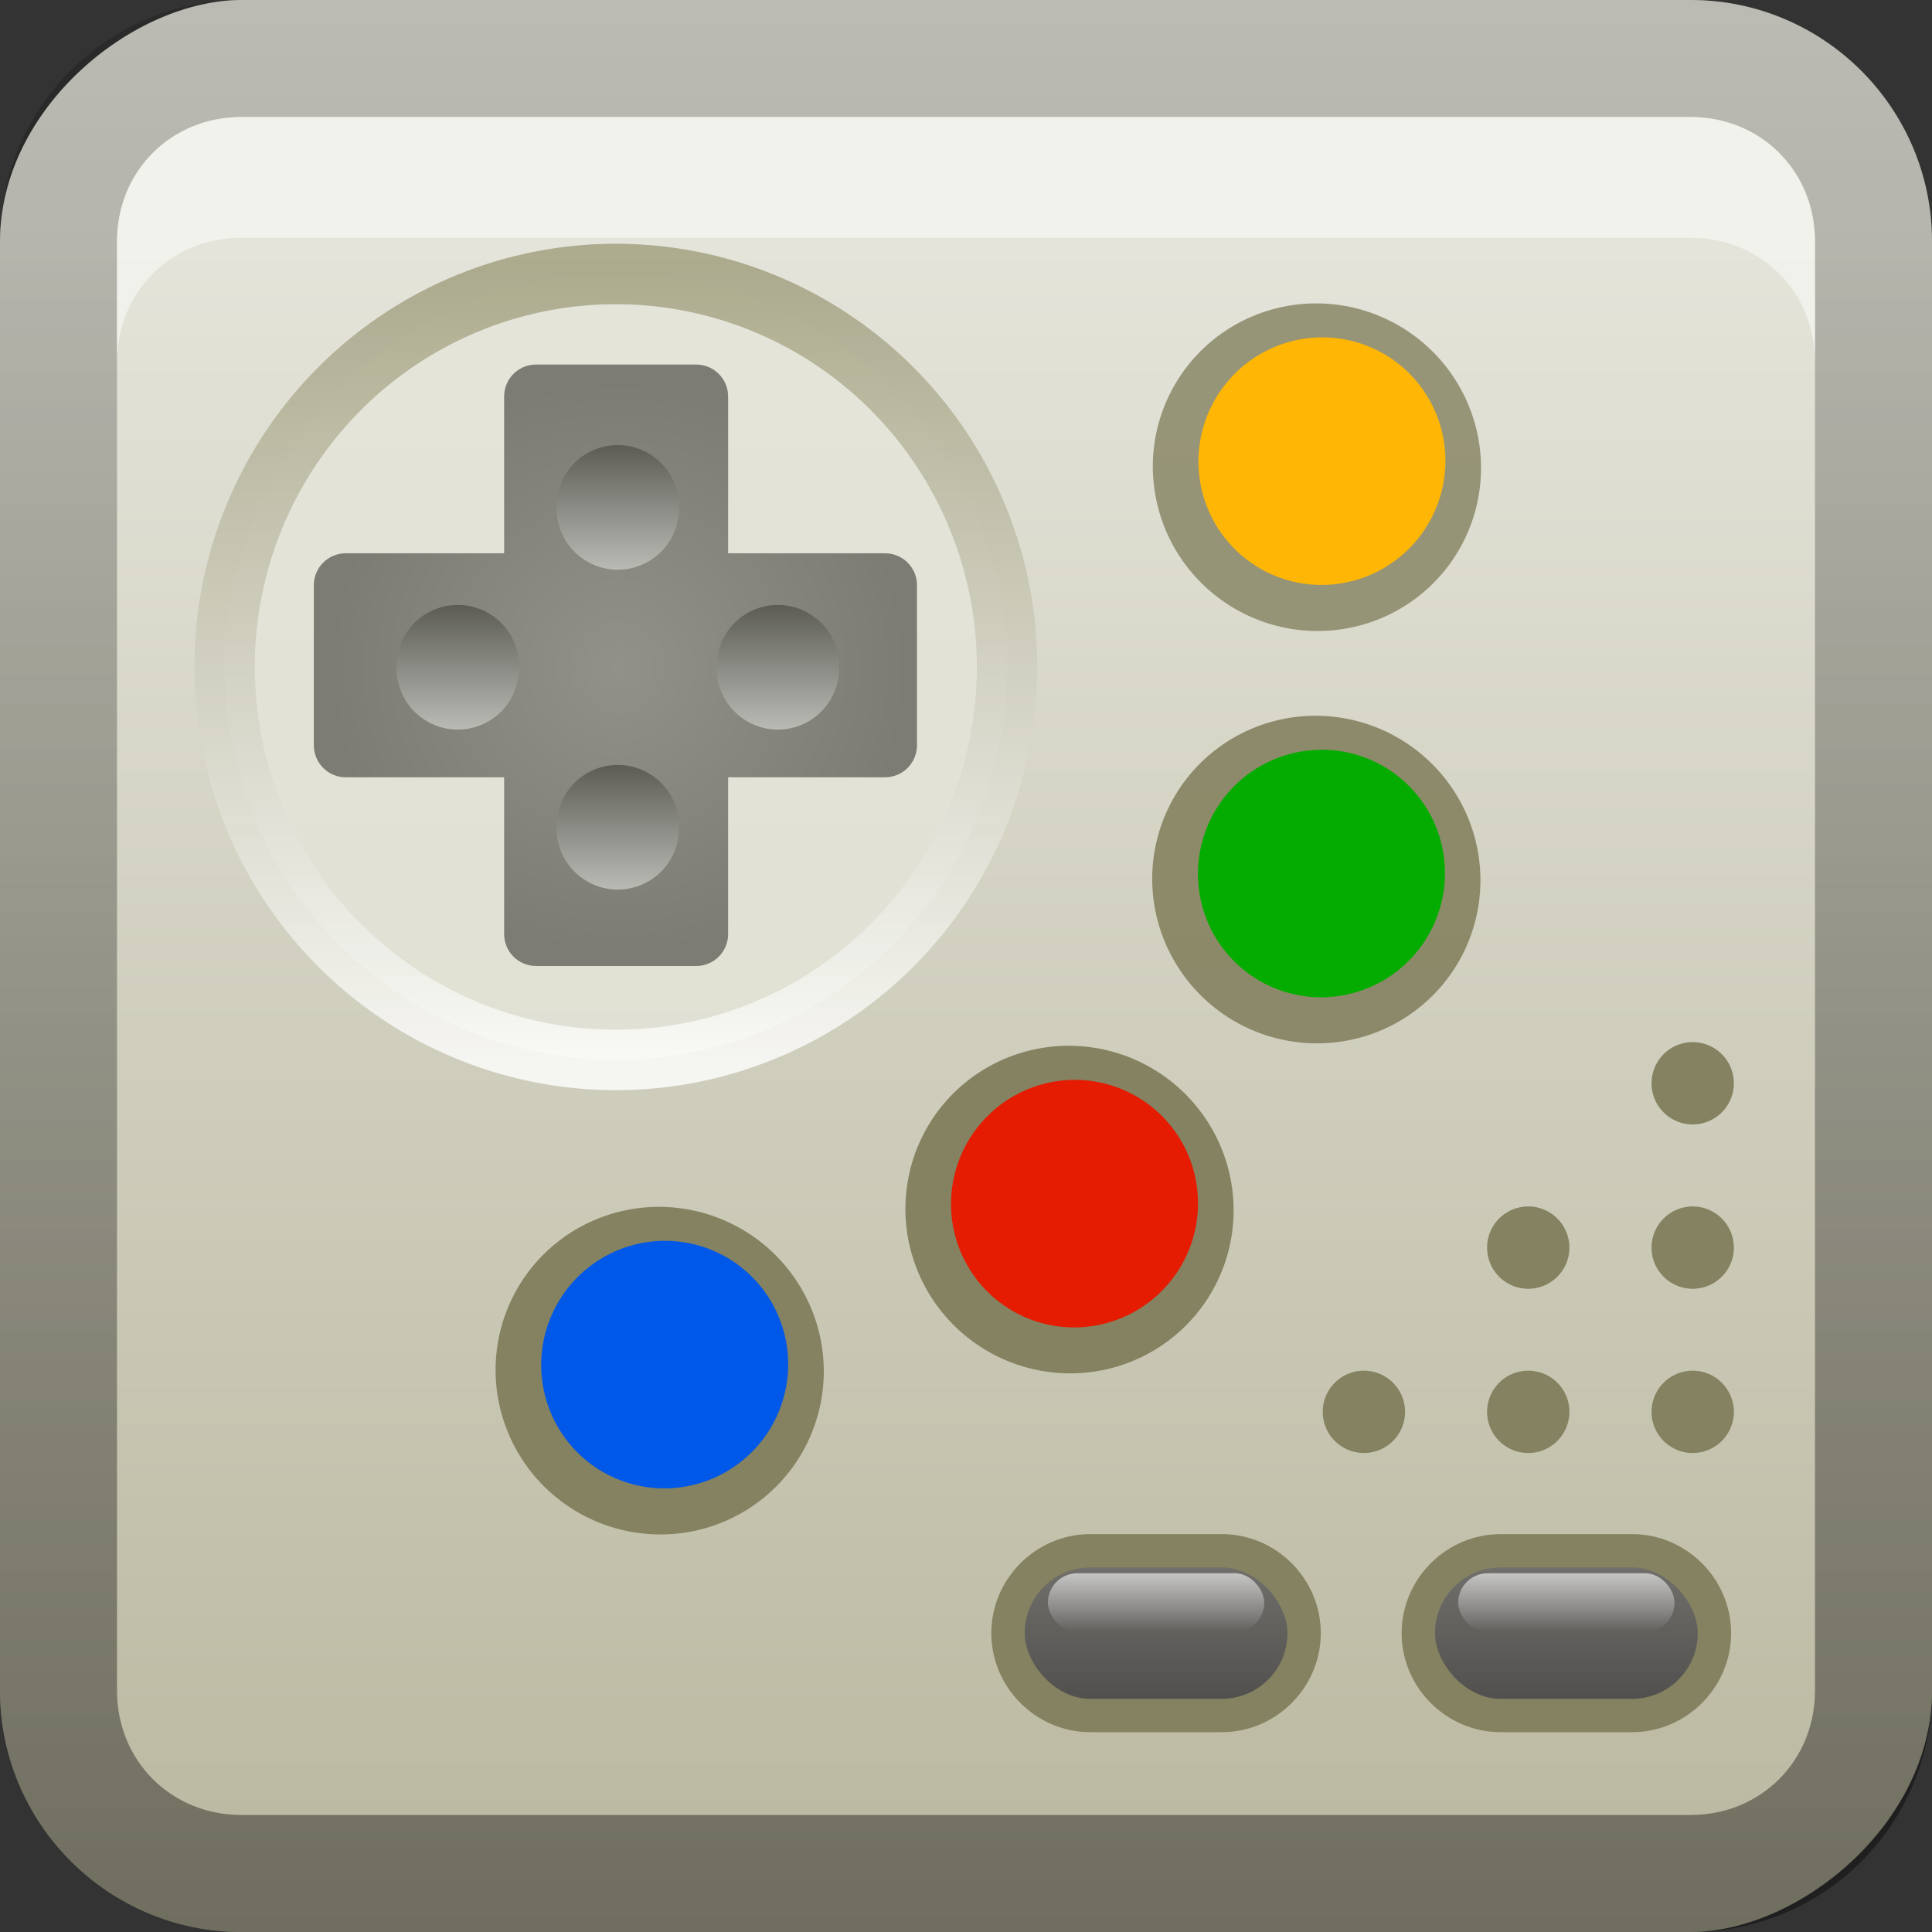 <svg xmlns="http://www.w3.org/2000/svg" xmlns:svg="http://www.w3.org/2000/svg" xmlns:xlink="http://www.w3.org/1999/xlink" id="svg2" width="16" height="16" display="inline" version="1.0"><rect width="100%" height="100%" fill="#333333" stroke="none"/><defs id="defs4"><linearGradient id="linearGradient3327"><stop id="stop3330" offset="0" stop-color="#000" stop-opacity="1"/><stop id="stop3333" offset="1" stop-color="#000" stop-opacity="0"/></linearGradient><linearGradient id="ButtonColor" x1="10.32" x2="10.32" y1="21" y2=".999" gradientUnits="userSpaceOnUse"><stop id="stop3189" offset="0" stop-color="#29669f" stop-opacity="1"/><stop id="stop3191" offset="1" stop-color="#88b6e0" stop-opacity="1"/></linearGradient><linearGradient id="linearGradient3204" x1="1" x2="15" y1="9" y2="9" gradientTransform="translate(-17,-2)" gradientUnits="userSpaceOnUse" xlink:href="#linearGradient3187"/><linearGradient id="linearGradient3629" x1="0" x2="29.017" y1="8" y2="8" gradientTransform="matrix(0,-1,1,0,0,16)" gradientUnits="userSpaceOnUse" xlink:href="#linearGradient3327"/><linearGradient id="linearGradient3765" x1="383.289" x2="383.289" y1="0" y2="218.48" gradientTransform="matrix(0.093,0,0,0.041,-26.756,8.025)" gradientUnits="userSpaceOnUse" xlink:href="#SVGID_1_-4"/><linearGradient id="SVGID_1_-4" x1="383.289" x2="383.289" y1="0" y2="218.48" gradientUnits="userSpaceOnUse"><stop id="stop3143-2" offset=".006" stop-color="#ED2828"/><stop id="stop3145-1" offset=".5" stop-color="#EF3B39"/><stop id="stop3147-3" offset=".994" stop-color="#C02126"/></linearGradient><linearGradient id="linearGradient3749-5" x1="175.308" x2="175.308" y1="73.254" y2="180.675" gradientUnits="userSpaceOnUse"><stop id="stop3751-8" offset="0" stop-color="#000" stop-opacity="1"/><stop id="stop3753-7" offset=".994" stop-color="#000" stop-opacity=".473"/></linearGradient><linearGradient id="linearGradient3754" x1="175.308" x2="175.308" y1="73.254" y2="180.675" gradientTransform="matrix(0.042,0,0,0.034,1.944,0.786)" gradientUnits="userSpaceOnUse" xlink:href="#linearGradient3749-5"/><linearGradient id="linearGradient3756" x1="175.308" x2="175.308" y1="73.254" y2="180.675" gradientTransform="matrix(0.05,0,0,0.034,2.48,0.786)" gradientUnits="userSpaceOnUse" xlink:href="#linearGradient3749-5"/><linearGradient id="linearGradient3809" x1="175.308" x2="175.308" y1="73.254" y2="180.675" gradientTransform="matrix(0.049,0,0,0.034,3.116,0.786)" gradientUnits="userSpaceOnUse" xlink:href="#linearGradient3749-5"/><linearGradient id="linearGradient4163" x1="6" x2="90" y1="48" y2="48" gradientTransform="translate(-96,0)" gradientUnits="userSpaceOnUse" xlink:href="#linearGradient3696"/><linearGradient id="linearGradient3696"><stop id="stop3698" offset="0" stop-color="#2458a6" stop-opacity="1"/><stop id="stop3700" offset="1" stop-color="#598ad4" stop-opacity="1"/></linearGradient><linearGradient id="linearGradient3738" x1="6" x2="90" y1="48" y2="48" gradientTransform="translate(-52.867,-57.253)" gradientUnits="userSpaceOnUse" xlink:href="#linearGradient3696"/><linearGradient id="linearGradient4113" x1="22.111" x2="40" y1="62.984" y2="32" gradientTransform="matrix(0.194,0,0,0.194,-1.401,-1.946)" gradientUnits="userSpaceOnUse" xlink:href="#linearGradient4099"/><linearGradient id="linearGradient4099"><stop id="stop4101" offset="0" stop-color="#9ede27" stop-opacity="1"/><stop id="stop4103" offset="1" stop-color="#c8f16b" stop-opacity="1"/></linearGradient><linearGradient id="linearGradient4105" x1="38" x2="70" y1="74" y2="49" gradientTransform="matrix(0.194,0,0,0.194,-1.526,-1.946)" gradientUnits="userSpaceOnUse" xlink:href="#linearGradient4099"/><linearGradient id="linearGradient3712"><stop id="stop3714" offset="0" stop-color="#9ede27" stop-opacity="1"/><stop id="stop3716" offset="1" stop-color="#c8f16b" stop-opacity="1"/></linearGradient><linearGradient id="linearGradient3746" x1="56.037" x2="56.037" y1="49.333" y2="13.593" gradientTransform="matrix(0.265,0,0,0.265,-0.349,-3.708)" gradientUnits="userSpaceOnUse" xlink:href="#linearGradient3799-3"/><linearGradient id="linearGradient3799-3"><stop id="stop3801-3" offset="0" stop-color="#1a1a1a" stop-opacity="1"/><stop id="stop3803-2" offset="1" stop-color="#000" stop-opacity="1"/></linearGradient><linearGradient id="linearGradient3726" x1="56.037" x2="56.037" y1="49.333" y2="13.593" gradientTransform="matrix(0.194,0,0,0.194,-1.34,-1.884)" gradientUnits="userSpaceOnUse" xlink:href="#linearGradient3799-3"/><radialGradient id="radialGradient3758" cx="49.581" cy="67.041" r="10" fx="49.581" fy="67.041" gradientTransform="matrix(1.046,0.082,-0.052,0.91,0.849,1.34)" gradientUnits="userSpaceOnUse" xlink:href="#linearGradient3784-2"/><linearGradient id="linearGradient3784-2"><stop id="stop3786-4" offset="0" stop-color="#a0a0a0" stop-opacity="1"/><stop id="stop3790-2" offset="1" stop-color="#1a1a1a" stop-opacity="1"/></linearGradient><radialGradient id="radialGradient3745" cx="49.581" cy="67.041" r="10" fx="49.581" fy="67.041" gradientTransform="matrix(1.046,0.082,-0.052,0.91,0.849,1.34)" gradientUnits="userSpaceOnUse" xlink:href="#linearGradient3784-2"/><radialGradient id="radialGradient3698" cx="10.117" cy="6.534" r="2.649" fx="10.117" fy="6.534" gradientTransform="matrix(0.605,-0.183,0.133,0.441,0.819,7.7)" gradientUnits="userSpaceOnUse" xlink:href="#linearGradient3784-2"/><linearGradient id="linearGradient3259" x1="3.931" x2="3.931" y1="30.251" y2="10.194" gradientTransform="translate(4.445,-9.251)" gradientUnits="userSpaceOnUse" xlink:href="#linearGradient3187"/><linearGradient id="linearGradient3187"><stop id="stop3189-7" offset="0" stop-color="#b9b79e" stop-opacity="1"/><stop id="stop3191-7" offset="1" stop-color="#e4e4da" stop-opacity="1"/></linearGradient><linearGradient id="linearGradient3688" x1="3.931" x2="3.931" y1="30.251" y2="10.194" gradientTransform="translate(-13.055,-16.093)" gradientUnits="userSpaceOnUse" xlink:href="#linearGradient3187"/><linearGradient id="linearGradient3654" x1="78" x2="78" y1="104" y2="112.004" gradientUnits="userSpaceOnUse" xlink:href="#linearGradient5964"/><linearGradient id="linearGradient5964"><stop id="stop5966" offset="0" stop-color="#706f6b" stop-opacity="1"/><stop id="stop5968" offset="1" stop-color="#51504e" stop-opacity="1"/></linearGradient><linearGradient id="linearGradient3656" x1="79.067" x2="79.067" y1="104.353" y2="107.938" gradientUnits="userSpaceOnUse" xlink:href="#linearGradient5976"/><linearGradient id="linearGradient5976"><stop id="stop5978" offset="0" stop-color="#fff" stop-opacity="1"/><stop id="stop5980" offset="1" stop-color="#fff" stop-opacity="0"/></linearGradient><linearGradient id="linearGradient3756-9" x1="38.69" x2="38.69" y1="36.89" y2="43.26" gradientUnits="userSpaceOnUse" xlink:href="#linearGradient6043"/><linearGradient id="linearGradient6043"><stop id="stop6045" offset="0" stop-color="#5d5d56" stop-opacity="1"/><stop id="stop6047" offset="1" stop-color="#bcbcb7" stop-opacity="1"/></linearGradient><linearGradient id="linearGradient3754-4" x1="38.69" x2="38.69" y1="36.89" y2="43.26" gradientUnits="userSpaceOnUse" xlink:href="#linearGradient6043"/><linearGradient id="linearGradient3715"><stop id="stop3717" offset="0" stop-color="#5d5d56" stop-opacity="1"/><stop id="stop3719" offset="1" stop-color="#bcbcb7" stop-opacity="1"/></linearGradient><linearGradient id="linearGradient3752" x1="38.69" x2="38.69" y1="36.89" y2="43.26" gradientUnits="userSpaceOnUse" xlink:href="#linearGradient6043"/><linearGradient id="linearGradient3722"><stop id="stop3724" offset="0" stop-color="#5d5d56" stop-opacity="1"/><stop id="stop3726" offset="1" stop-color="#bcbcb7" stop-opacity="1"/></linearGradient><linearGradient id="linearGradient3750" x1="38.69" x2="38.69" y1="36.89" y2="43.26" gradientUnits="userSpaceOnUse" xlink:href="#linearGradient6043"/><linearGradient id="linearGradient3729"><stop id="stop3731" offset="0" stop-color="#5d5d56" stop-opacity="1"/><stop id="stop3733" offset="1" stop-color="#bcbcb7" stop-opacity="1"/></linearGradient><radialGradient id="radialGradient3763" cx="40" cy="40" r="18" fx="40" fy="40" gradientTransform="matrix(0,-0.132,0.133,0,-0.199,10.809)" gradientUnits="userSpaceOnUse" xlink:href="#linearGradient6035"/><linearGradient id="linearGradient6035"><stop id="stop6037" offset="0" stop-color="#91918a" stop-opacity="1"/><stop id="stop6039" offset="1" stop-color="#7c7c74" stop-opacity="1"/></linearGradient><linearGradient id="linearGradient3740"><stop id="stop3742" offset="0" stop-color="#5d5d56" stop-opacity="1"/><stop id="stop3744" offset="1" stop-color="#bcbcb7" stop-opacity="1"/></linearGradient><linearGradient id="linearGradient3774" x1="15.75" x2="64.464" y1="40" y2="40" gradientUnits="userSpaceOnUse" xlink:href="#linearGradient5724"/><linearGradient id="linearGradient5724"><stop id="stop5726" offset="0" stop-color="#9f9d7c" stop-opacity="1"/><stop id="stop5728" offset="1" stop-color="#fff" stop-opacity="1"/></linearGradient><linearGradient id="linearGradient3640" x1="78" x2="78" y1="104" y2="112.004" gradientUnits="userSpaceOnUse" xlink:href="#linearGradient5964"/><linearGradient id="linearGradient3751"><stop id="stop3753" offset="0" stop-color="#706f6b" stop-opacity="1"/><stop id="stop3755" offset="1" stop-color="#51504e" stop-opacity="1"/></linearGradient><linearGradient id="linearGradient3642" x1="79.067" x2="79.067" y1="104.353" y2="107.938" gradientUnits="userSpaceOnUse" xlink:href="#linearGradient5976"/><linearGradient id="linearGradient4218" x1="15.75" x2="64.464" y1="40" y2="40" gradientUnits="userSpaceOnUse" xlink:href="#linearGradient5724"/></defs><g id="layer1"><rect id="rect3196" width="16" height="16" x="-16" y="0" fill="url(#linearGradient3204)" fill-opacity="1" fill-rule="nonzero" stroke="none" rx="2" ry="2" transform="matrix(0,-1,1,0,0,0)"/><path id="rect2835" fill="url(#linearGradient3629)" fill-opacity="1" fill-rule="nonzero" stroke="none" d="m 0,14 c 0,1.108 0.892,2 2,2 l 12,0 c 1.108,0 2,-0.892 2,-2 L 16,2 C 16,0.892 15.108,0 14,0 L 2,0 C 0.892,0 0,0.892 0,2 l 0,12 z m 0.969,0 0,-12 C 0.969,1.417 1.417,0.969 2,0.969 l 12,0 c 0.583,0 1.031,0.448 1.031,1.031 l 0,12 c 0,0.583 -0.448,1.031 -1.031,1.031 l -12,0 C 1.417,15.031 0.969,14.583 0.969,14 z" opacity=".4"/><path id="path2843" fill="#fff" fill-opacity="1" fill-rule="nonzero" stroke="none" d="M 2 0.969 C 1.417 0.969 0.969 1.417 0.969 2 L 0.969 3 C 0.969 2.417 1.417 1.969 2 1.969 L 14 1.969 C 14.583 1.969 15.031 2.417 15.031 3 L 15.031 2 C 15.031 1.417 14.583 0.969 14 0.969 L 2 0.969 z" opacity=".5"/><path id="path5825" fill="#848260" fill-opacity="1" fill-rule="evenodd" stroke="none" d="m 96.197,32.053 a 8.098,8.245 0 1 1 -16.197,0 8.098,8.245 0 1 1 16.197,0 z" display="inline" transform="matrix(0.162,-0.043,0.043,0.159,-10.187,10.043)"/><path id="path5829" fill="#0058e9" fill-opacity="1" fill-rule="evenodd" stroke="none" d="m 96.197,32.053 a 8.098,8.245 0 1 1 -16.197,0 8.098,8.245 0 1 1 16.197,0 z" display="inline" transform="matrix(0.122,-0.033,0.032,0.12,-6.269,10.362)"/><path id="path5805" fill="#848260" fill-opacity="1" fill-rule="evenodd" stroke="none" d="m 96.197,32.053 a 8.098,8.245 0 1 1 -16.197,0 8.098,8.245 0 1 1 16.197,0 z" display="inline" transform="matrix(0.162,-0.043,0.043,0.159,-6.793,8.709)"/><path id="path5809" fill="#e51c01" fill-opacity="1" fill-rule="evenodd" stroke="none" d="m 96.197,32.053 a 8.098,8.245 0 1 1 -16.197,0 8.098,8.245 0 1 1 16.197,0 z" display="inline" transform="matrix(0.122,-0.033,0.032,0.12,-2.875,9.029)"/><path id="path5785" fill="#848260" fill-opacity="1" fill-rule="evenodd" stroke="none" d="m 96.197,32.053 a 8.098,8.245 0 1 1 -16.197,0 8.098,8.245 0 1 1 16.197,0 z" display="inline" opacity=".9" transform="matrix(0.162,-0.043,0.043,0.159,-4.749,5.976)"/><path id="path5789" fill="#05ac00" fill-opacity="1" fill-rule="evenodd" stroke="none" d="m 96.197,32.053 a 8.098,8.245 0 1 1 -16.197,0 8.098,8.245 0 1 1 16.197,0 z" display="inline" transform="matrix(0.122,-0.033,0.032,0.12,-0.83,6.295)"/><path id="path5754" fill="#848260" fill-opacity="1" fill-rule="evenodd" stroke="none" d="m 96.197,32.053 a 8.098,8.245 0 1 1 -16.197,0 8.098,8.245 0 1 1 16.197,0 z" display="inline" opacity=".8" transform="matrix(0.162,-0.043,0.043,0.159,-4.744,2.561)"/><path id="path3245" fill="#ffb604" fill-opacity="1" fill-rule="evenodd" stroke="none" d="m 96.197,32.053 a 8.098,8.245 0 1 1 -16.197,0 8.098,8.245 0 1 1 16.197,0 z" display="inline" transform="matrix(0.122,-0.033,0.032,0.12,-0.826,2.88)"/><path id="path5473" fill="#848260" fill-opacity="1" fill-rule="evenodd" stroke="none" d="m 111.938,94.064 a 1.936,1.936 0 1 1 -3.873,0 1.936,1.936 0 1 1 3.873,0 z" display="inline" transform="matrix(0.176,0,0,0.176,-5.342,-4.863)"/><g id="g6014" display="inline" transform="matrix(0.136,0,0,0.136,-1.306,-1.163)"><path id="path6004" fill="#848260" fill-opacity="1" fill-rule="evenodd" stroke="none" d="m 76,101.969 c -3.311,0 -6.031,2.721 -6.031,6.031 0,3.311 2.721,6.031 6.031,6.031 l 8,0 c 3.311,0 6.031,-2.721 6.031,-6.031 0,-3.311 -2.721,-6.031 -6.031,-6.031 l -8,0 z"/><rect id="rect3247" width="16" height="8" x="72" y="104" fill="url(#linearGradient3640)" fill-opacity="1" fill-rule="evenodd" stroke="none" rx="4" ry="4"/><rect id="rect5972" width="13.173" height="3.583" x="73.413" y="104.353" fill="url(#linearGradient3642)" fill-opacity="1" fill-rule="evenodd" stroke="none" opacity=".6" rx="1.792" ry="1.792"/></g><path id="path3215" fill="#e4e4d9" fill-opacity="1" fill-rule="evenodd" stroke="url(#linearGradient4218)" stroke-dasharray="none" stroke-dashoffset="0" stroke-linecap="butt" stroke-linejoin="round" stroke-miterlimit="4" stroke-opacity="1" stroke-width="3.708" d="m 64.214,40 a 24.107,24 0 1 1 -48.214,0 24.107,24 0 1 1 48.214,0 z" display="inline" opacity=".8" transform="matrix(0,0.135,0.135,0,-0.3,0.109)"/><path id="rect3225" fill="url(#radialGradient3763)" fill-opacity="1" fill-rule="evenodd" stroke="none" stroke-dasharray="none" stroke-dashoffset="0" stroke-linecap="butt" stroke-linejoin="round" stroke-miterlimit="4" stroke-opacity="1" stroke-width=".5" d="m 4.44,3.019 c -0.147,0 -0.265,0.118 -0.265,0.265 l 0,1.298 -1.311,0 c -0.147,0 -0.265,0.118 -0.265,0.265 l 0,1.325 c 0,0.147 0.118,0.265 0.265,0.265 l 1.311,0 0,1.298 c 0,0.147 0.118,0.265 0.265,0.265 l 1.325,0 c 0.147,0 0.265,-0.118 0.265,-0.265 l 0,-1.298 1.299,0 c 0.147,0 0.265,-0.118 0.265,-0.265 l 0,-1.325 c 0,-0.147 -0.118,-0.265 -0.265,-0.265 l -1.299,0 0,-1.298 c 0,-0.147 -0.118,-0.265 -0.265,-0.265 l -1.325,0 z" display="inline"/><path id="path6055" fill="url(#linearGradient3750)" fill-opacity="1" fill-rule="evenodd" stroke="none" d="m 43.11,40 a 3.11,3.11 0 1 1 -6.219,0 3.11,3.11 0 1 1 6.219,0 z" display="inline" transform="matrix(0.163,0,0,0.163,-2.729,-0.994)"/><path id="path6065" fill="url(#linearGradient3752)" fill-opacity="1" fill-rule="evenodd" stroke="none" d="m 43.11,40 a 3.11,3.11 0 1 1 -6.219,0 3.11,3.11 0 1 1 6.219,0 z" display="inline" transform="matrix(0.163,0,0,0.163,-0.078,-0.994)"/><path id="path6069" fill="url(#linearGradient3754-4)" fill-opacity="1" fill-rule="evenodd" stroke="none" d="m 43.11,40 a 3.11,3.11 0 1 1 -6.219,0 3.11,3.11 0 1 1 6.219,0 z" display="inline" transform="matrix(0.163,0,0,0.163,-1.404,-2.318)"/><path id="path6073" fill="url(#linearGradient3756-9)" fill-opacity="1" fill-rule="evenodd" stroke="none" d="m 43.11,40 a 3.11,3.11 0 1 1 -6.219,0 3.11,3.11 0 1 1 6.219,0 z" display="inline" transform="matrix(0.163,0,0,0.163,-1.404,0.331)"/><g id="g3644" display="inline" transform="matrix(0.136,0,0,0.136,2.092,-1.163)"><path id="path3646" fill="#848260" fill-opacity="1" fill-rule="evenodd" stroke="none" d="m 76,101.969 c -3.311,0 -6.031,2.721 -6.031,6.031 0,3.311 2.721,6.031 6.031,6.031 l 8,0 c 3.311,0 6.031,-2.721 6.031,-6.031 0,-3.311 -2.721,-6.031 -6.031,-6.031 l -8,0 z"/><rect id="rect3648" width="16" height="8" x="72" y="104" fill="url(#linearGradient3654)" fill-opacity="1" fill-rule="evenodd" stroke="none" rx="4" ry="4"/><rect id="rect3650" width="13.173" height="3.583" x="73.413" y="104.353" fill="url(#linearGradient3656)" fill-opacity="1" fill-rule="evenodd" stroke="none" opacity=".6" rx="1.792" ry="1.792"/></g><path id="path3658" fill="#848260" fill-opacity="1" fill-rule="evenodd" stroke="none" d="m 111.938,94.064 a 1.936,1.936 0 1 1 -3.873,0 1.936,1.936 0 1 1 3.873,0 z" display="inline" transform="matrix(0.176,0,0,0.176,-6.704,-4.863)"/><path id="path3660" fill="#848260" fill-opacity="1" fill-rule="evenodd" stroke="none" d="m 111.938,94.064 a 1.936,1.936 0 1 1 -3.873,0 1.936,1.936 0 1 1 3.873,0 z" display="inline" transform="matrix(0.176,0,0,0.176,-8.065,-4.863)"/><path id="path3662" fill="#848260" fill-opacity="1" fill-rule="evenodd" stroke="none" d="m 111.938,94.064 a 1.936,1.936 0 1 1 -3.873,0 1.936,1.936 0 1 1 3.873,0 z" display="inline" transform="matrix(0.176,0,0,0.176,-5.342,-6.223)"/><path id="path3664" fill="#848260" fill-opacity="1" fill-rule="evenodd" stroke="none" d="m 111.938,94.064 a 1.936,1.936 0 1 1 -3.873,0 1.936,1.936 0 1 1 3.873,0 z" display="inline" transform="matrix(0.176,0,0,0.176,-6.704,-6.223)"/><path id="path3666" fill="#848260" fill-opacity="1" fill-rule="evenodd" stroke="none" d="m 111.938,94.064 a 1.936,1.936 0 1 1 -3.873,0 1.936,1.936 0 1 1 3.873,0 z" display="inline" transform="matrix(0.176,0,0,0.176,-5.342,-7.584)"/></g></svg>